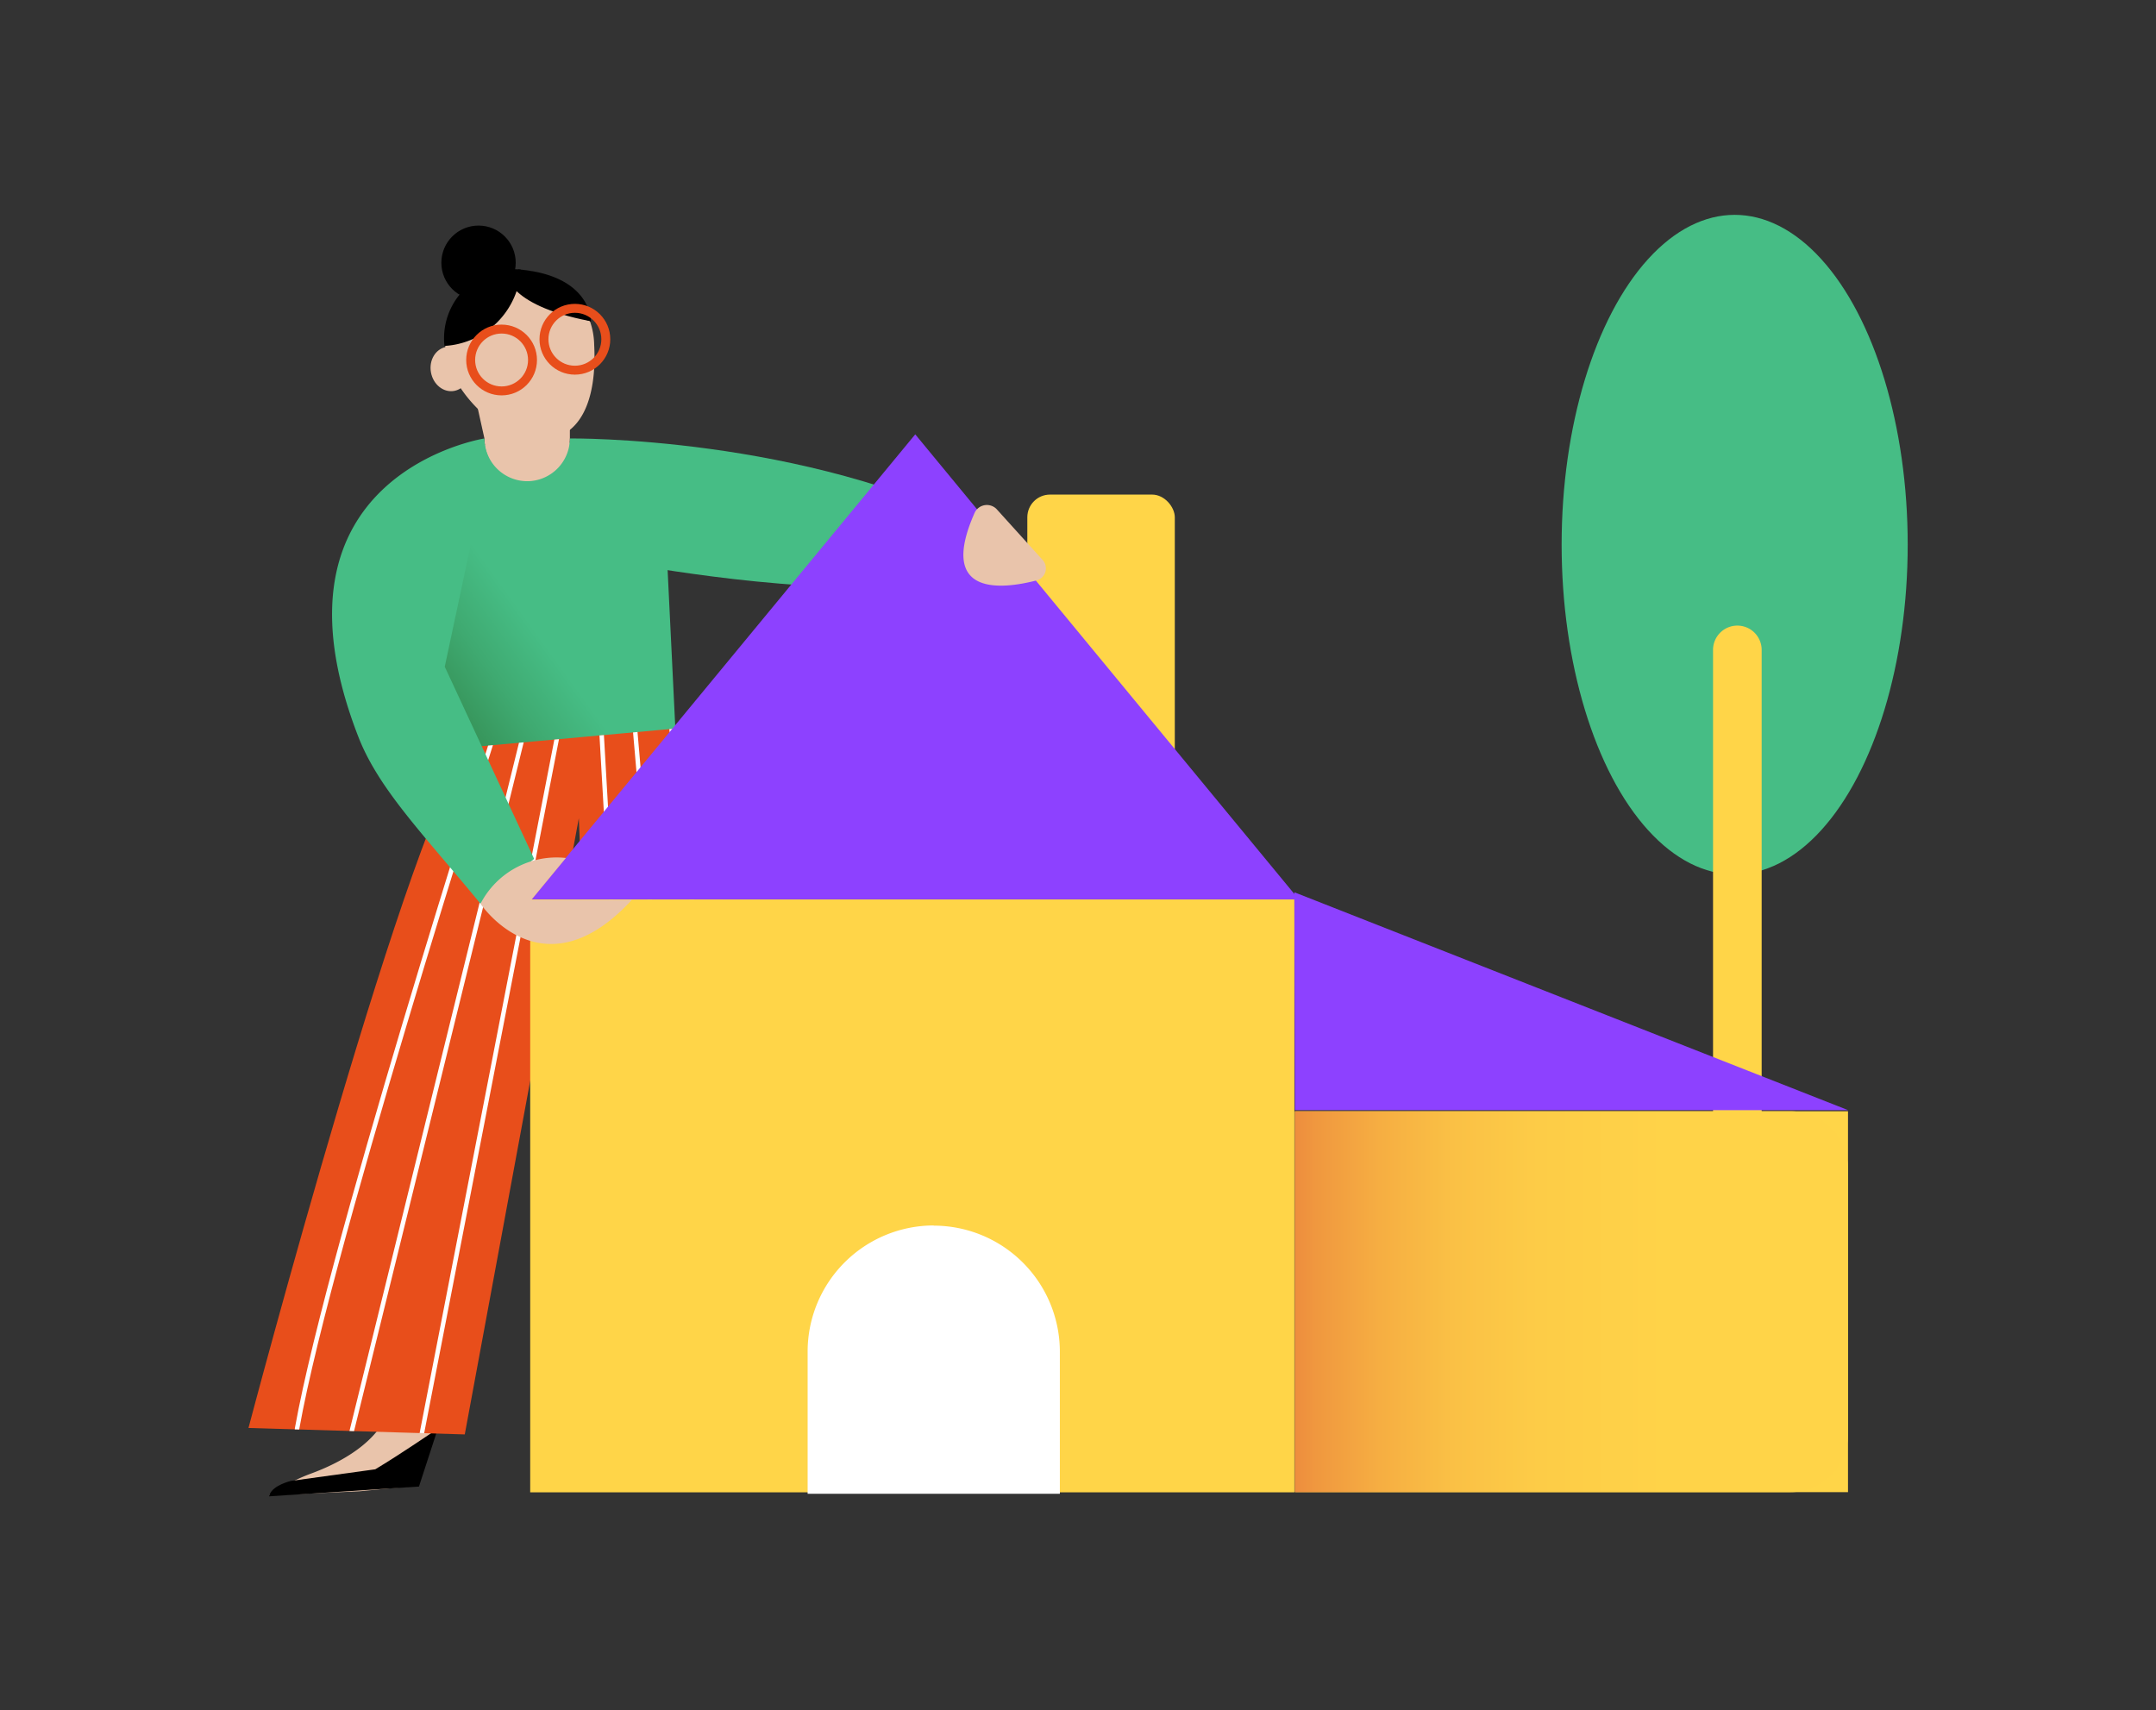 <?xml version="1.0" encoding="UTF-8"?> <svg xmlns="http://www.w3.org/2000/svg" xmlns:xlink="http://www.w3.org/1999/xlink" id="Layer_1" data-name="Layer 1" viewBox="0 0 120.61 95.69"><rect x="0" y="0" width="120.61" height="95.69" fill="#333333" stroke="none"/> <defs> <style>.cls-1,.cls-7,.cls-8{fill:none;}.cls-2{fill:#e9c4ab;}.cls-3{fill:url(#linear-gradient);}.cls-4{stroke:#000;stroke-width:0.1px;}.cls-4,.cls-7,.cls-8{stroke-miterlimit:10;}.cls-5{fill:#e84e1b;}.cls-6{clip-path:url(#clip-path);}.cls-7{stroke:#fff;stroke-width:0.25px;}.cls-8{stroke:#e84e1b;stroke-width:0.5px;}.cls-9{fill:#46bd85;}.cls-10{fill:#ffd548;}.cls-11{fill:#8d41ff;}.cls-12{fill:#fff;}.cls-13{fill:url(#linear-gradient-2);}</style> <linearGradient id="linear-gradient" x1="34.98" y1="30.37" x2="22.73" y2="39.23" gradientUnits="userSpaceOnUse"> <stop offset="0.46" stop-color="#46bd85"></stop> <stop offset="0.68" stop-color="#3faa71"></stop> <stop offset="1" stop-color="#32874c"></stop> </linearGradient> <clipPath id="clip-path"> <path class="cls-1" d="M37.78,40.76s3.63,5.11,6,39.4h-10l-1.4-34.38L26,80.25,13.9,79.89S23.22,44.6,26.34,41.8Z"></path> </clipPath> <linearGradient id="linear-gradient-2" x1="65.67" y1="72.83" x2="110" y2="72.83" gradientUnits="userSpaceOnUse"> <stop offset="0" stop-color="#db3f32"></stop> <stop offset="0.05" stop-color="#e25b36"></stop> <stop offset="0.11" stop-color="#ea7c3b"></stop> <stop offset="0.18" stop-color="#f0983f"></stop> <stop offset="0.26" stop-color="#f6ae42"></stop> <stop offset="0.35" stop-color="#fac045"></stop> <stop offset="0.46" stop-color="#fdcc47"></stop> <stop offset="0.62" stop-color="#ffd348"></stop> <stop offset="1" stop-color="#ffd548"></stop> </linearGradient> </defs> <path class="cls-2" d="M24.37,80.05l-1,3.07-3.25.31-5.06.23.15-.1a10.52,10.52,0,0,1,2.19-1.12c1.45-.53,3.94-1.74,4.43-3.84l2.51,1.45"></path> <path class="cls-3" d="M37.78,40.76,26.54,42.45,22.11,29.91c-.52-2.39,2-4.76,4.39-5l6.21-.17a4.09,4.09,0,0,1,4.49,4.12Z"></path> <path class="cls-2" d="M29.6,26.92h0a2.4,2.4,0,0,1-2.5-2.39l-.65-2.93,5.43.54v2.39A2.4,2.4,0,0,1,29.6,26.92Z"></path> <path class="cls-2" d="M33.24,19.3c.16,3.11-.77,5.31-3.07,5.31s-5.26-3-5.26-5.31a4.17,4.17,0,0,1,4.17-4.17A4.24,4.24,0,0,1,33.24,19.3Z"></path> <path class="cls-4" d="M29.08,15.13a4.48,4.48,0,0,1-4.17,4.17A3.81,3.81,0,0,1,29.08,15.13Z"></path> <circle class="cls-4" cx="26.77" cy="14.7" r="2.03"></circle> <path class="cls-4" d="M29.08,15.13A7.56,7.56,0,0,0,33,17.91S33,15.49,29.08,15.13Z"></path> <path class="cls-4" d="M28.35,15.19S28.24,17,33,17.91C33,17.91,32.3,15.55,28.35,15.19Z"></path> <path class="cls-2" d="M43.93,82.6,44,83h-9l-.15-3.22,2.53-.45A14.07,14.07,0,0,0,43.93,82.6Z"></path> <path class="cls-4" d="M34.71,80.3,34.92,83h9s1.24-.84-6-1.19Z"></path> <path class="cls-4" d="M23.4,83.12l1-3.07s-2,1.37-3.39,2.2l-4.72.65s-1,.23-1.17.76Z"></path> <path class="cls-5" d="M37.78,40.76s3.63,5.11,6,39.4h-10l-1.4-34.38L26,80.25,13.9,79.89S23.22,44.6,26.34,41.8Z"></path> <ellipse class="cls-2" cx="25.18" cy="20.64" rx="1.09" ry="1.25" transform="translate(-3.33 4.92) rotate(-10.47)"></ellipse> <g class="cls-6"> <path class="cls-7" d="M27.81,40.54s-10,31.19-11.33,40.24"></path> <line class="cls-7" x1="29.35" y1="40.79" x2="19.42" y2="81.11"></line> <line class="cls-7" x1="31.35" y1="40.29" x2="23.45" y2="80.96"></line> <line class="cls-7" x1="33.59" y1="39.92" x2="35.94" y2="80.96"></line> <line class="cls-7" x1="35.47" y1="40.17" x2="39.01" y2="81.09"></line> <line class="cls-7" x1="37.48" y1="40.05" x2="42.31" y2="80.59"></line> </g> <circle class="cls-8" cx="28.06" cy="20.14" r="1.73"></circle> <circle class="cls-8" cx="32.16" cy="18.98" r="1.73"></circle> <path class="cls-9" d="M55.34,29.71C45,24.37,31.88,24.53,31.88,24.53l0,.54,3.3,6.47S45.59,33.47,51,32.62l2.69-.14,1.66-2.77"></path> <path class="cls-9" d="M24.88,37.3l5,10.75-3,2.51c-3.18-3.87-5.69-6.4-6.83-9.33-5.72-14.7,7.05-16.7,7.05-16.7a2.61,2.61,0,0,0,.26,1.13Z"></path> <ellipse class="cls-9" cx="97.04" cy="30.47" rx="9.68" ry="18.45"></ellipse> <path class="cls-10" d="M97.19,35h0a1.36,1.36,0,0,1,1.36,1.36v47a0,0,0,0,1,0,0H95.83a0,0,0,0,1,0,0v-47A1.36,1.36,0,0,1,97.19,35Z"></path> <rect class="cls-10" x="29.66" y="50.32" width="42.75" height="33.17"></rect> <rect class="cls-10" x="72.44" y="62.17" width="30.94" height="21.31"></rect> <rect class="cls-10" x="57.47" y="27.67" width="8.25" height="15.62" rx="1.27"></rect> <polygon class="cls-11" points="51.2 24.3 29.73 50.32 72.66 50.32 51.2 24.3"></polygon> <polygon class="cls-11" points="72.41 49.92 72.44 62.11 103.39 62.11 72.41 49.92"></polygon> <path class="cls-12" d="M52.23,68.57h0a7.06,7.06,0,0,1,7.06,7.06v7.94a0,0,0,0,1,0,0H45.18a0,0,0,0,1,0,0V75.62a7.06,7.06,0,0,1,7.06-7.06Z"></path> <path class="cls-13" d="M72.44,62.17h27.71a3.23,3.23,0,0,1,3.23,3.23V80.25a3.23,3.23,0,0,1-3.23,3.23H72.44a0,0,0,0,1,0,0V62.17A0,0,0,0,1,72.44,62.17Z"></path> <path class="cls-2" d="M26.88,50.56s3.48,5.21,8.47-.22l-5.62,0L31.66,48A4.79,4.79,0,0,0,26.88,50.56Z"></path> <path class="cls-2" d="M55.74,28.47l2.58,2.85A.7.7,0,0,1,58,32.47c-1.94.5-5.59.94-3.46-3.82A.76.76,0,0,1,55.74,28.47Z"></path> </svg> 